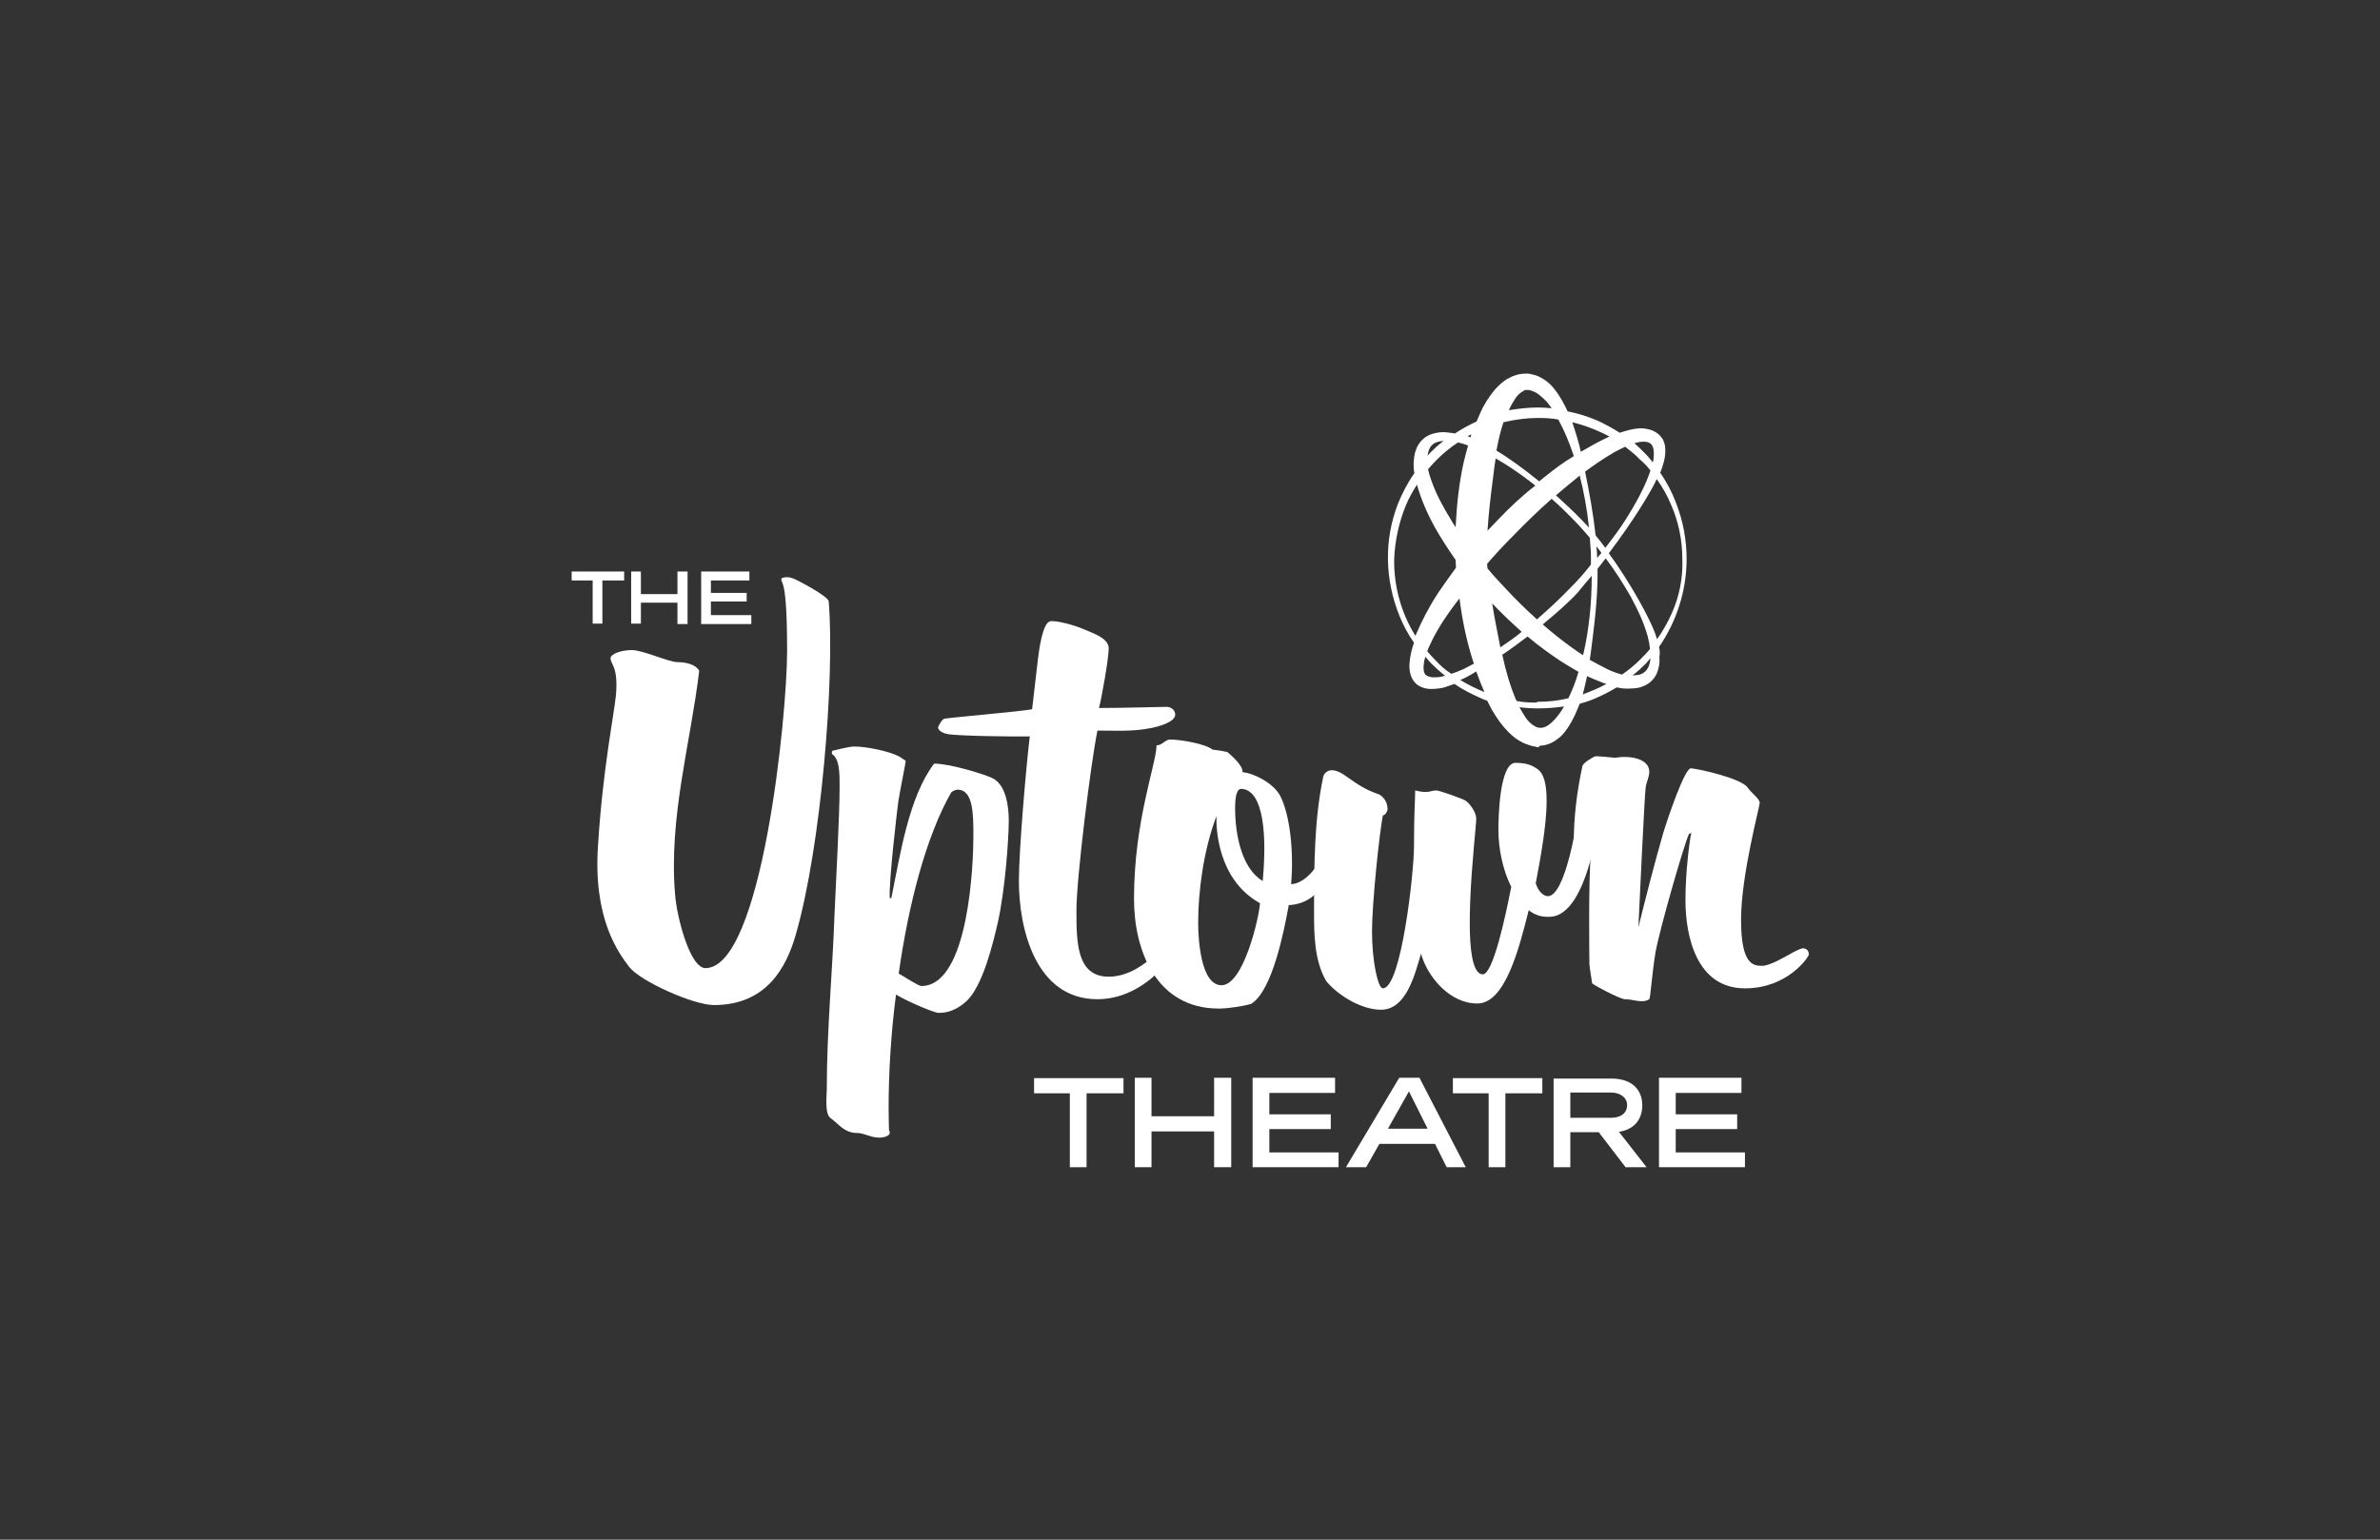 <?xml version="1.0" encoding="utf-8"?>
<!-- Generator: Adobe Illustrator 18.1.0, SVG Export Plug-In . SVG Version: 6.00 Build 0)  -->
<svg version="1.1" id="Layer_1" xmlns="http://www.w3.org/2000/svg" xmlns:xlink="http://www.w3.org/1999/xlink" x="0px" y="0px"
	 viewBox="0 0 612 396" enable-background="new 0 0 612 396" xml:space="preserve">
<rect x="0" y="0" width="612" height="396" fill="#333333" stroke="none"/>
<g>
	<g>
		<path fill="#FFFFFF" d="M162.5,167.2c2.8,0,9.5,3.1,11.7,3.1c2.2,0,4.7,0.6,5.6,2.2c-2.2,18.6-7.9,37.8-6.2,57.6
			c0.4,5.6,3.8,18.9,7.8,18.9c14.5,0,21-65,21-81.5c0-19-1.5-17-1.5-18.7c0.9-0.6,2.4-0.3,3.1,0c0.9,0.3,9.1,4.6,9.1,5.9
			c1.6,19.3-1.9,63-8.5,85.8c-2.4,8.3-7.5,18-21,18c-5.3,0-18.9-6.1-21.8-9.8c-2.8-3.7-9.4-12.5-8-31.6c1.2-19.1,4-32.7,4.6-38.4
			c0.6-7.4-1.4-7.8-1.4-9.4C157,168.2,159.7,167.2,162.5,167.2z"/>
		<path fill="#FFFFFF" d="M230.4,255.8c-1.3,10-1.9,20.2-1.9,29.2c0,2.8,0.1,5.2,0.1,5.7c0.9,1.5-1.5,1.9-2.5,1.9
			c-2.2,0-3.9-1.2-5.7-1.2c-3.3,0-4.7-2.3-6.8-3.8c-1.6-1-1-6-1-7.3c0-15.6,1.5-30.5,2-45.4c0.3-7.1,1.3-25,1.3-32.6
			c0-3.6,0-7.1-2-8.4c0-0.6,0-0.9,0.6-0.9c0,0,3.8-1,5.2-1c3.1,0,9.6,1.3,11.9,2.8c0.7,0.6,1.3,0.7,1.3,1c0,0.3-1.6,8.3-1.9,10.3
			c-0.3,2.2-2.5,20.9-2.2,24.9h0.4c2.3-11.3,4.5-26,11-34.6c3.9,0,12.2,2.5,14.7,3.6c3.9,1.6,4.5,7.7,4.5,11c0,5.1-1,18.2-2.8,26.2
			c-1.2,5.2-3.9,16.7-8.3,20.5c-3.3,2.9-6.1,2.8-7,2.8C240.6,260.6,233.7,257.8,230.4,255.8z M231.1,250.4c2,1.2,5.2,3.2,5.8,3.2
			c12.4,0,13.4-32.3,13.4-38.4c0-5.8,0-12.1-4.1-12.1c-0.3,0-1.2,0.3-1.6,0.7C238.1,215.2,233.6,232.7,231.1,250.4z"/>
		<path fill="#FFFFFF" d="M266.9,169.5c0.3-2.5,1.2-9.2,3.1-9.7c1.6-0.3,6.3,1,8.6,2c2.2,1,6.4,2.2,6.5,4.9c0,2.8-1.9,13.2-2.5,15.4
			c5.5,0,16.3-0.3,17.4-0.3c1.2,0,2.2,0.9,2.2,2c0,1.9-4.2,3.1-6.5,3.5c-4.5,0.9-9.2,0.6-13.5,0.6c-1.7,8.3-5.4,38.1-5.4,46.1
			c0,8.3,0,17.2,8.3,17.2c5.5,0,9.7-3.8,10.9-4.7c0.6,0.1,1.2,0.3,1.9,0.9c0.6,0.4,0.9,1.6,0.6,1.9c-1.7,1.9-7.7,7.7-16.3,7.7
			c-16,0-20.2-18.3-20.2-30.4c0-8,1.9-29.8,2.8-37.2c-3.1,0.1-18.8-0.1-21.1-0.6c-2.2-0.4-2.5-1.5-2.5-1.7s0.9-1.9,1.5-2.2
			c0.6-0.3,20.2-1.9,22.7-2.5L266.9,169.5z"/>
		<path fill="#FFFFFF" d="M300.9,190.2c2.3,0,8.9,1,10.9,2.6c2.8,0.3,3.3,0.6,3.8,0.6c1,0.9,4.1,3.5,3.9,5.2c3.1,0.3,8,2.9,9.7,6.1
			c2.6,5.1,3.5,14.7,2.8,22.7c2.5,0,6.3-2.9,8-7.7c0.1-0.3,0.7-0.1,1,0.1c0.7,0.6,1.2,0.9,1.2,1.7c-0.3,2.5-2.2,10.8-10.8,11.3
			c-1.2,6.5-4.2,22.1-9.7,25.4c-2,0.6-6,1.2-8.3,1.2c-16,0-21.8-14.8-21.8-28.2c0-20.1,5.7-34.5,5.8-39.5
			C298.9,191.7,299.6,190.2,300.9,190.2z M308.1,237.3c0,4.4,0.7,16.1,6,16.1c5.7,0,9.7-17.6,9.9-21.1c-11-6.1-11.3-19.5-11.2-22.4
			C309.4,218.9,308.1,229.5,308.1,237.3z M319.1,202.9c-0.9,0-1.5,1.5-1.5,4.9c0,7.4,1.9,15.7,7.1,18.8
			C326.1,211.3,323.9,202.9,319.1,202.9z"/>
		<path fill="#FFFFFF" d="M393.1,234.1c-2.5,10-6.1,24-13.2,24c-7.1,0-12.8-6.8-14.5-12.8c-1.7,5.8-3.9,14.4-10.3,14.4
			c-5.1,0-11.2-3.8-14.1-7.4c-3.1-5.4-3.1-12.2-3.1-17.9c0-12.4,0.1-23.8,2.3-34.3c0-0.9,1-2,2.2-2c3.2,0,5.4,3.9,11.9,6.1
			c1.2,0.4,2.5,1.9,2.5,3.9c0,0.6-0.6,1.6-1.2,1.6c-0.9,4.5-2.8,22.7-2.8,29.8c0,7.6,1.5,14.7,2.8,14.7c4.7,0,8-29.7,8-36.5
			c0-9,0.3-11.6,0.3-14.4c3.6,0.9,3.8,0,5.5,0c0.6,0,6.4,2,7.4,2.6c1,0.6,2.8,2.9,2.8,4.7c0,3.2-4.7,40,1.7,40
			c2.6,0,5.8-14.7,7.3-22.5c-2.2-4.4-3.3-9.9-3.3-14.7c0-3.2,0.3-17.2,4.4-17.2c3.8,0,4.9,1.2,5.5,1.5c1.9,1.2,2.5,4.2,2.5,8.3
			c0,6.5-1.7,15.3-2.8,21.2c0.6,1.9,1.9,3.3,3.1,3.3c4.4,0,7.7-17.9,8.9-29.9c0.3-1.6,1.5-2.8,3.5-2.8c0.3,0,1.7,1.2,1.7,1.7
			c0,7.9-3.3,36.3-13.7,36.3C396.3,235.9,394.6,235.3,393.1,234.1z"/>
		<path fill="#FFFFFF" d="M404.7,216.1c0-5.5,0.7-12.2,2.2-19c0.1-0.9,2.5-2.2,3.1-2.5c0.3-0.3,4.7,0.3,5.5,0.3
			c2.8-0.6,8.6-0.1,8.6,3.6c0,1.3-0.7,2.6-0.9,3.8c-0.3,1.6-1.6,29.8-1.9,36.2c2-8.1,4.1-16.3,6.4-24.3c1.3-4.2,5.5-16.6,7.1-16.6
			c2.8,0.3,12.2,2.5,14.4,4.7c1.3,1.9,3.3,3.1,3.3,4.2c0,1-4.8,18.5-4.8,30.1c0,11.8,3.3,11.8,5.5,11.8c2,0,6.3-2.6,7.6-3.3
			c0.7-0.4,2.3-1.2,2.8-1.2c1.2,0,1.6,1,1.5,1.7c-0.1,0.6-5.4,8.6-16.4,8.6c-12.5,0-15.3-13.5-15.3-22.7c0-7,1-15,1.5-17.3l-0.6,0.3
			c-1.3,2.8-7.4,24-8.6,30.4c-1,6.3-1.3,11.8-1.6,12.1c-1.9,1.2-4.4-0.1-6.4,0c-1.6-0.3-7.7-3.5-8.3-4.1c0-0.3-0.6-3.6-0.7-4.9
			c0-1.5-0.3-21.4,0.4-28.8C408.1,218.3,405.3,217,404.7,216.1z"/>
	</g>
	<g>
		<g>
			<path fill="#FFFFFF" d="M160.4,149.3h-5.5v11.1h-2.5v-11.1h-5.4V147h13.5V149.3z"/>
			<path fill="#FFFFFF" d="M176.8,147v13.5h-2.6V155h-9.4v5.4h-2.5V147h2.5v5.8h9.4V147H176.8z"/>
			<path fill="#FFFFFF" d="M193.2,158.2v2.3h-12.9V147h12.4v2.3h-9.9v3.2h9.2v2.2h-9.2v3.5H193.2z"/>
		</g>
	</g>
	<path fill="#FFFFFF" d="M426.6,166.4c4.5-6.5,7.1-14.5,7.1-22.6c0-4.9-0.9-9.8-2.7-14.4c-1-2.7-2.4-5.4-4.1-7.8
		c0.4-0.9,0.7-1.9,1-3c0.2-0.9,0.4-2,0.3-3.3c0-0.7-0.2-1.3-0.4-1.8c-0.1-0.4-0.3-0.7-0.5-0.9c-0.1-0.1-0.2-0.3-0.4-0.5
		c-0.1-0.1-0.1-0.2-0.2-0.2l-0.1-0.1c-1-0.9-2.2-1.4-3.8-1.6c-1.1-0.1-2.1,0-3.5,0.3c-0.9,0.2-1.9,0.5-2.8,0.8
		c-1.9-1.2-3.9-2.3-5.9-3.2c-2.4-1-4.9-1.8-7.5-2.3c-0.8-1.7-1.8-3.7-3.3-5.6c-0.9-1.2-1.8-2-2.9-2.7c-0.7-0.4-1.4-0.8-2.1-1
		c-0.4-0.1-0.8-0.2-1.2-0.3c-0.2,0-0.4-0.1-0.6-0.1l-0.7,0c-1.7,0-3.2,0.5-4.8,1.4c-1.1,0.7-2.1,1.6-3.1,2.7
		c-1.4,1.7-2.7,3.6-3.8,6.1c-0.3,0.7-0.6,1.4-0.9,2.1c-1.9,0.9-3.8,1.9-5.6,3.1c-0.4-0.1-0.8-0.2-1.3-0.2c-1.2-0.2-2.3-0.2-3.3,0
		c-1.2,0.2-2.5,0.7-3.3,1.4c-1,0.8-1.7,1.8-2.1,3c-0.4,1-0.5,2.1-0.6,3.3c0,0.9,0,1.8,0.2,2.7c-1.7,2.4-3.1,5.1-4.2,7.8
		c-1.8,4.6-2.7,9.5-2.6,14.6c0.1,4.9,1.1,9.7,3,14.4c1,2.4,2.2,4.7,3.7,6.8c-0.5,1.4-0.8,2.7-1,3.9c-0.1,0.9-0.3,2.1-0.1,3.3
		c0.1,0.8,0.5,2.4,1.8,3.5c1,0.8,2.3,1.2,3.7,1.2h0.1c1.3,0,2.5-0.2,3.3-0.4c0.9-0.3,1.8-0.6,2.6-0.9c2,1.4,4.2,2.5,6.4,3.5
		c0.7,0.3,1.3,0.6,2,0.8c0.4,0.8,0.8,1.5,1.2,2.3c1.4,2.4,2.7,4.2,4.3,5.8c1.1,1.1,2.1,1.9,3.3,2.5c0.7,0.4,1.5,0.7,2.2,0.9
		c0.4,0.1,0.8,0.3,1.3,0.3c0.2,0,0.5,0.2,0.8,0.2h0c0.1,0,0.2-0.2,0.3-0.2l0.2-0.2c2.2-0.1,3.7-1.1,4.6-1.8c1-0.7,1.8-1.7,2.6-2.9
		c1.4-2.1,2.3-4.3,3-6.1c0,0,0,0,0,0c1.5-0.4,3-0.9,4.3-1.5c1.8-0.8,3.6-1.7,5.2-2.7c0.7,0.1,1.5,0.3,2.2,0.3c0.4,0,0.7,0,1.1,0
		c0.8,0,1.6-0.1,2.3-0.2c1.3-0.3,2.5-0.9,3.3-1.7c1.1-1,1.6-2.2,1.8-3.1c0.3-1,0.4-2,0.3-3.2C426.9,168,426.8,167.2,426.6,166.4z
		 M366.5,168.9c0.5,0.6,1,1.1,1.5,1.7c1.1,1.1,2.3,2.2,3.6,3.2c-0.3,0.1-0.6,0.1-0.8,0.2c-0.8,0.2-1.4,0.2-2,0.2h0
		c-0.2,0-0.3,0-0.5,0c-0.7-0.1-1.3-0.3-1.7-0.6c-0.6-0.6-0.7-2.1-0.3-3.9C366.4,169.4,366.5,169.1,366.5,168.9z M369.1,169.8
		c-0.7-0.7-1.4-1.5-2.1-2.3c0.3-0.9,0.8-1.8,1.3-2.9c1.8-3.6,4.1-6.9,6-9.4c0.3-0.4,0.7-0.9,1-1.3c0.7,5.6,1.8,10.8,3.4,15.9
		c0.1,0.3,0.2,0.6,0.3,0.9c-0.9,0.5-1.8,0.9-2.7,1.4c-1.1,0.5-2.1,0.9-3.1,1.2C371.6,172.3,370.3,171.1,369.1,169.8z M390.9,101.1
		c0.3-0.2,0.6-0.4,0.9-0.6c0.1-0.1,0.3-0.1,0.4-0.2c0,0,0.1,0,0.1,0c0,0,0.1,0,0.1,0l0.1,0l0,0l0.1,0v0v0l0.3,0c0.2,0,0.4,0,0.6,0.1
		c0.3,0.1,0.7,0.2,1.1,0.4c0.7,0.3,1.4,0.9,2.2,1.6c0.8,0.7,1.5,1.6,2.2,2.6c-1.1-0.1-2.3-0.2-3.4-0.2c-2.6,0-5.1,0.3-7.6,0.7
		c0.4-1,0.9-1.8,1.4-2.6C389.8,102.2,390.3,101.6,390.9,101.1z M425.2,118c0,0.3-0.1,0.6-0.2,0.9c-0.6-0.7-1.2-1.5-1.9-2.2
		c-0.9-0.9-1.8-1.8-2.8-2.7c0,0,0,0,0,0c0.9-0.3,1.7-0.4,2.4-0.4l0.1,0c0.6,0,1.2,0.2,1.5,0.4C425.2,114.6,425.4,116,425.2,118z
		 M395.5,180.5c-0.2,0-0.4,0.2-0.6,0.2c0,0-0.1,0-0.1,0c-1.6,0-3.2-0.1-4.8-0.4c-0.1-0.2-0.2-0.4-0.3-0.6c-1.3-3.1-2.4-6.7-3.4-11.3
		c2.1-1.4,4.3-3,6.5-4.7c2.7,2.3,5.5,4.3,8.3,6.2c1.7,1.1,3.3,2,4.8,2.9c-0.7,2.5-1.6,4.7-2.6,6.8
		C400.8,180.2,398.1,180.5,395.5,180.5z M369.4,118.3c1.7-1.7,3.5-3.2,5.5-4.5c0.8,0.2,1.7,0.4,2.6,0.8c-0.4,1.3-0.7,2.7-1.1,4.2
		c-1.2,5.3-1.8,10.9-2.1,16.8c-0.5-0.7-0.9-1.4-1.3-2.1c-1.6-2.6-3.6-6.1-4.9-9.8c-0.4-1.1-0.7-2.1-0.9-3
		C368,119.8,368.7,119,369.4,118.3z M395.5,107.5h0.2c1.7,0,3.4,0.1,5,0.4c1.5,2.7,2.8,5.8,4,9.4c-0.6,0.4-1.2,0.8-1.9,1.2
		c-2.4,1.6-4.7,3.4-7,5.3c-4.1-3.3-7.8-6-11-7.9c0.5-2.8,1.1-5.2,1.8-7.3C389.6,107.9,392.5,107.5,395.5,107.5z M424.4,121
		c-0.2,0.7-0.5,1.4-0.8,2.2c-1.3,3.2-3.1,6.5-5.3,10c-1.6,2.6-3.5,5.1-5.5,7.7c-0.8-1.1-1.7-2.2-2.5-3.2c-0.6-5.5-1.6-11-2.7-16.4
		c2.3-1.7,4.9-3.5,7.7-5.1c0.8-0.4,1.7-0.9,2.6-1.3c1.3,1,2.6,2,3.7,3.2C422.7,119,423.6,120,424.4,121z M403.8,151.2
		c-2.8,2.9-5.7,5.6-8.6,8.1c-0.1-0.1-0.2-0.1-0.2-0.2c-2.8-2.5-5.5-5.2-8.1-8c-1.5-1.6-3-3.2-4.4-4.9c0-0.4-0.1-0.8-0.1-1.2
		c2-2.3,4.2-4.7,6.6-7.1c3.4-3.5,6.7-6.7,10-9.6c2.3,2,4.5,4.2,6.7,6.5c1.1,1.2,2.1,2.3,3.1,3.5c0.1,1.6,0.3,3.2,0.3,4.9
		c0,0.7,0,1.4,0,2C407.5,147.3,405.7,149.3,403.8,151.2z M406.9,133.9c-2.3-2.4-4.6-4.5-6.8-6.5c2-1.7,3.9-3.3,5.9-4.9
		c0.1-0.1,0.1-0.1,0.2-0.2c1.1,4.2,1.9,8.7,2.4,13.4C408,135.1,407.5,134.5,406.9,133.9z M384.8,134.1c-0.8,0.8-1.5,1.6-2.3,2.4
		c0.3-4.5,0.8-8.9,1.4-13.4c0.1-1.1,0.3-2.1,0.4-3.2c0.1-0.7,0.2-1.4,0.3-2c1.2,0.7,2.4,1.4,3.6,2.2c2.1,1.4,4.4,3,6.6,4.8
		C391.4,127.5,388.1,130.6,384.8,134.1z M407,168.5c-1-0.7-2.1-1.4-3.3-2.3c-2.2-1.6-4.6-3.5-7-5.6c3.4-2.8,6.6-5.6,9-8.2
		c1.2-1.5,2.4-2.9,3.6-4.3c0,7.1-0.7,13.7-2.1,19.9C407.1,168.2,407.1,168.4,407,168.5z M410.7,143.5c0-1-0.1-2-0.2-3
		c0.4,0.6,0.9,1.1,1.3,1.7C411.5,142.6,411.1,143,410.7,143.5z M383.7,155.2c2.5,2.6,5,5,7.6,7.3c-1.7,1.4-3.4,2.6-5.2,3.8
		c-0.1,0.1-0.2,0.1-0.3,0.2C385.1,162.8,384.3,159,383.7,155.2z M408.8,169.7c0.1-0.5,0.1-0.9,0.2-1.3c0.9-7.1,1.9-14.5,1.8-22.1
		c0.7-0.9,1.4-1.8,2.1-2.7c2.4,3.2,4.5,6.5,6.4,9.8c2,3.7,3.5,7,4.4,10.3c0.3,1.2,0.5,2.2,0.6,3.2c-0.8,1-1.7,1.9-2.6,2.8
		c-1.4,1.4-3,2.7-4.6,3.8c-1.1-0.3-2.4-0.7-3.8-1.4C411.9,171.4,410.4,170.6,408.8,169.7z M413.4,112.5c-2.2,1-4.5,2.3-6.9,3.7
		c-0.5-2.3-1.3-4.9-2.2-7.6c3.3,0.8,6.6,2.1,9.6,3.7C413.7,112.3,413.6,112.4,413.4,112.5z M378.1,112.5c-0.2-0.1-0.4-0.2-0.7-0.3
		c0.3-0.2,0.6-0.3,0.9-0.5C378.3,112,378.2,112.2,378.1,112.5z M367.7,116.5c-0.2,0.2-0.4,0.5-0.6,0.7c0.1-1.1,0.5-2.1,1.1-2.7
		c0.7-0.7,1.7-1,3-1.1C369.9,114.4,368.8,115.4,367.7,116.5z M408.1,173.9c1.3,0.6,2.5,1.1,3.8,1.6c0.4,0.2,0.8,0.3,1.2,0.4
		c-2,1.1-4,1.9-6.1,2.7C407.4,177,407.8,175.4,408.1,173.9z M423.1,170.8c0.4-0.5,0.9-1,1.3-1.5c-0.1,1.6-0.7,3-1.6,3.6
		c-0.7,0.6-1.7,0.8-3,0.8C421,172.8,422.1,171.8,423.1,170.8z M390.7,181.9c1.6,0.2,3.2,0.3,4.8,0.3h0.1c2.2,0,4.5-0.2,6.6-0.5
		c-0.7,1.2-1.5,2.3-2.3,3.2c-2.1,2.4-3.9,2.9-5.7,1.6c-0.6-0.4-1.2-1-1.8-1.8C391.9,183.9,391.3,183,390.7,181.9z M429.9,157.7
		c-1,2.3-2.3,4.6-3.8,6.7c-0.2-0.5-0.3-1-0.5-1.5c-1.4-3.9-6.3-12.9-11.9-20.6c6.4-8.5,10.4-15.2,11.9-18.2c0.1-0.3,0.3-0.6,0.4-0.9
		c1.5,2.1,2.7,4.2,3.7,6.6c1.9,4.3,2.9,9.1,2.9,14C432.8,148.6,431.8,153.5,429.9,157.7z M361.5,130c0.8-1.9,1.8-3.7,2.9-5.4
		c0,0.1,0,0.1,0,0.2c1,3.5,2.5,7.1,4.6,10.9c1.6,2.8,3.4,5.6,5.3,8.3c0,0.1,0,0.2,0,0.4c0,0.5,0.1,1.1,0.1,1.6
		c-1.6,2.2-3.1,4.3-4.6,6.5c-2.4,3.7-4.2,7.2-5.6,10.5c-0.1,0.2-0.2,0.4-0.2,0.6c-3.7-5.9-5.6-12.8-5.5-19.8
		C358.7,139.1,359.7,134.4,361.5,130z M377.2,174.1c0.7-0.4,1.5-0.8,2.4-1.4c0.7,1.9,1.4,3.7,2.1,5.3c-2.2-0.9-4.2-1.9-6.2-3.1
		C376,174.7,376.6,174.4,377.2,174.1z M395.6,191.3L395.6,191.3L395.6,191.3L395.6,191.3z"/>
	<g>
		<path fill="#FFFFFF" d="M288.9,281.2h-9.5v19h-4.3v-19h-9.2v-3.9h23V281.2z"/>
		<path fill="#FFFFFF" d="M316.6,277.2v23h-4.4v-9.2h-16.1v9.2h-4.3v-23h4.3v9.9h16.1v-9.9H316.6z"/>
		<path fill="#FFFFFF" d="M344.2,296.3v3.9h-22.1v-23h21.2v3.9h-16.9v5.5h15.8v3.8h-15.8v6H344.2z"/>
		<path fill="#FFFFFF" d="M372,300.2l-3-6h-14.3l-3.4,6h-5.2l13.7-23h5.2l11.9,23H372z M356.9,290.3h10.2l-4.8-9.6L356.9,290.3z"/>
		<path fill="#FFFFFF" d="M396.6,281.2h-9.5v19h-4.3v-19h-9.2v-3.9h23V281.2z"/>
		<path fill="#FFFFFF" d="M399.5,300.2v-22.8h14.8c5.5,0,8,3,8,6.9c0,3.4-1.9,6.2-6,6.8l7.1,9.1H418l-6.9-9h-7.3v9H399.5z
			 M403.8,281v6.5h10.4c2.6,0,4.2-1.2,4.2-3.3c0-1.8-1.6-3.2-4.2-3.2H403.8z"/>
		<path fill="#FFFFFF" d="M448.7,296.3v3.9h-22.1v-23h21.2v3.9h-16.9v5.5h15.8v3.8h-15.8v6H448.7z"/>
	</g>
</g>
</svg>
